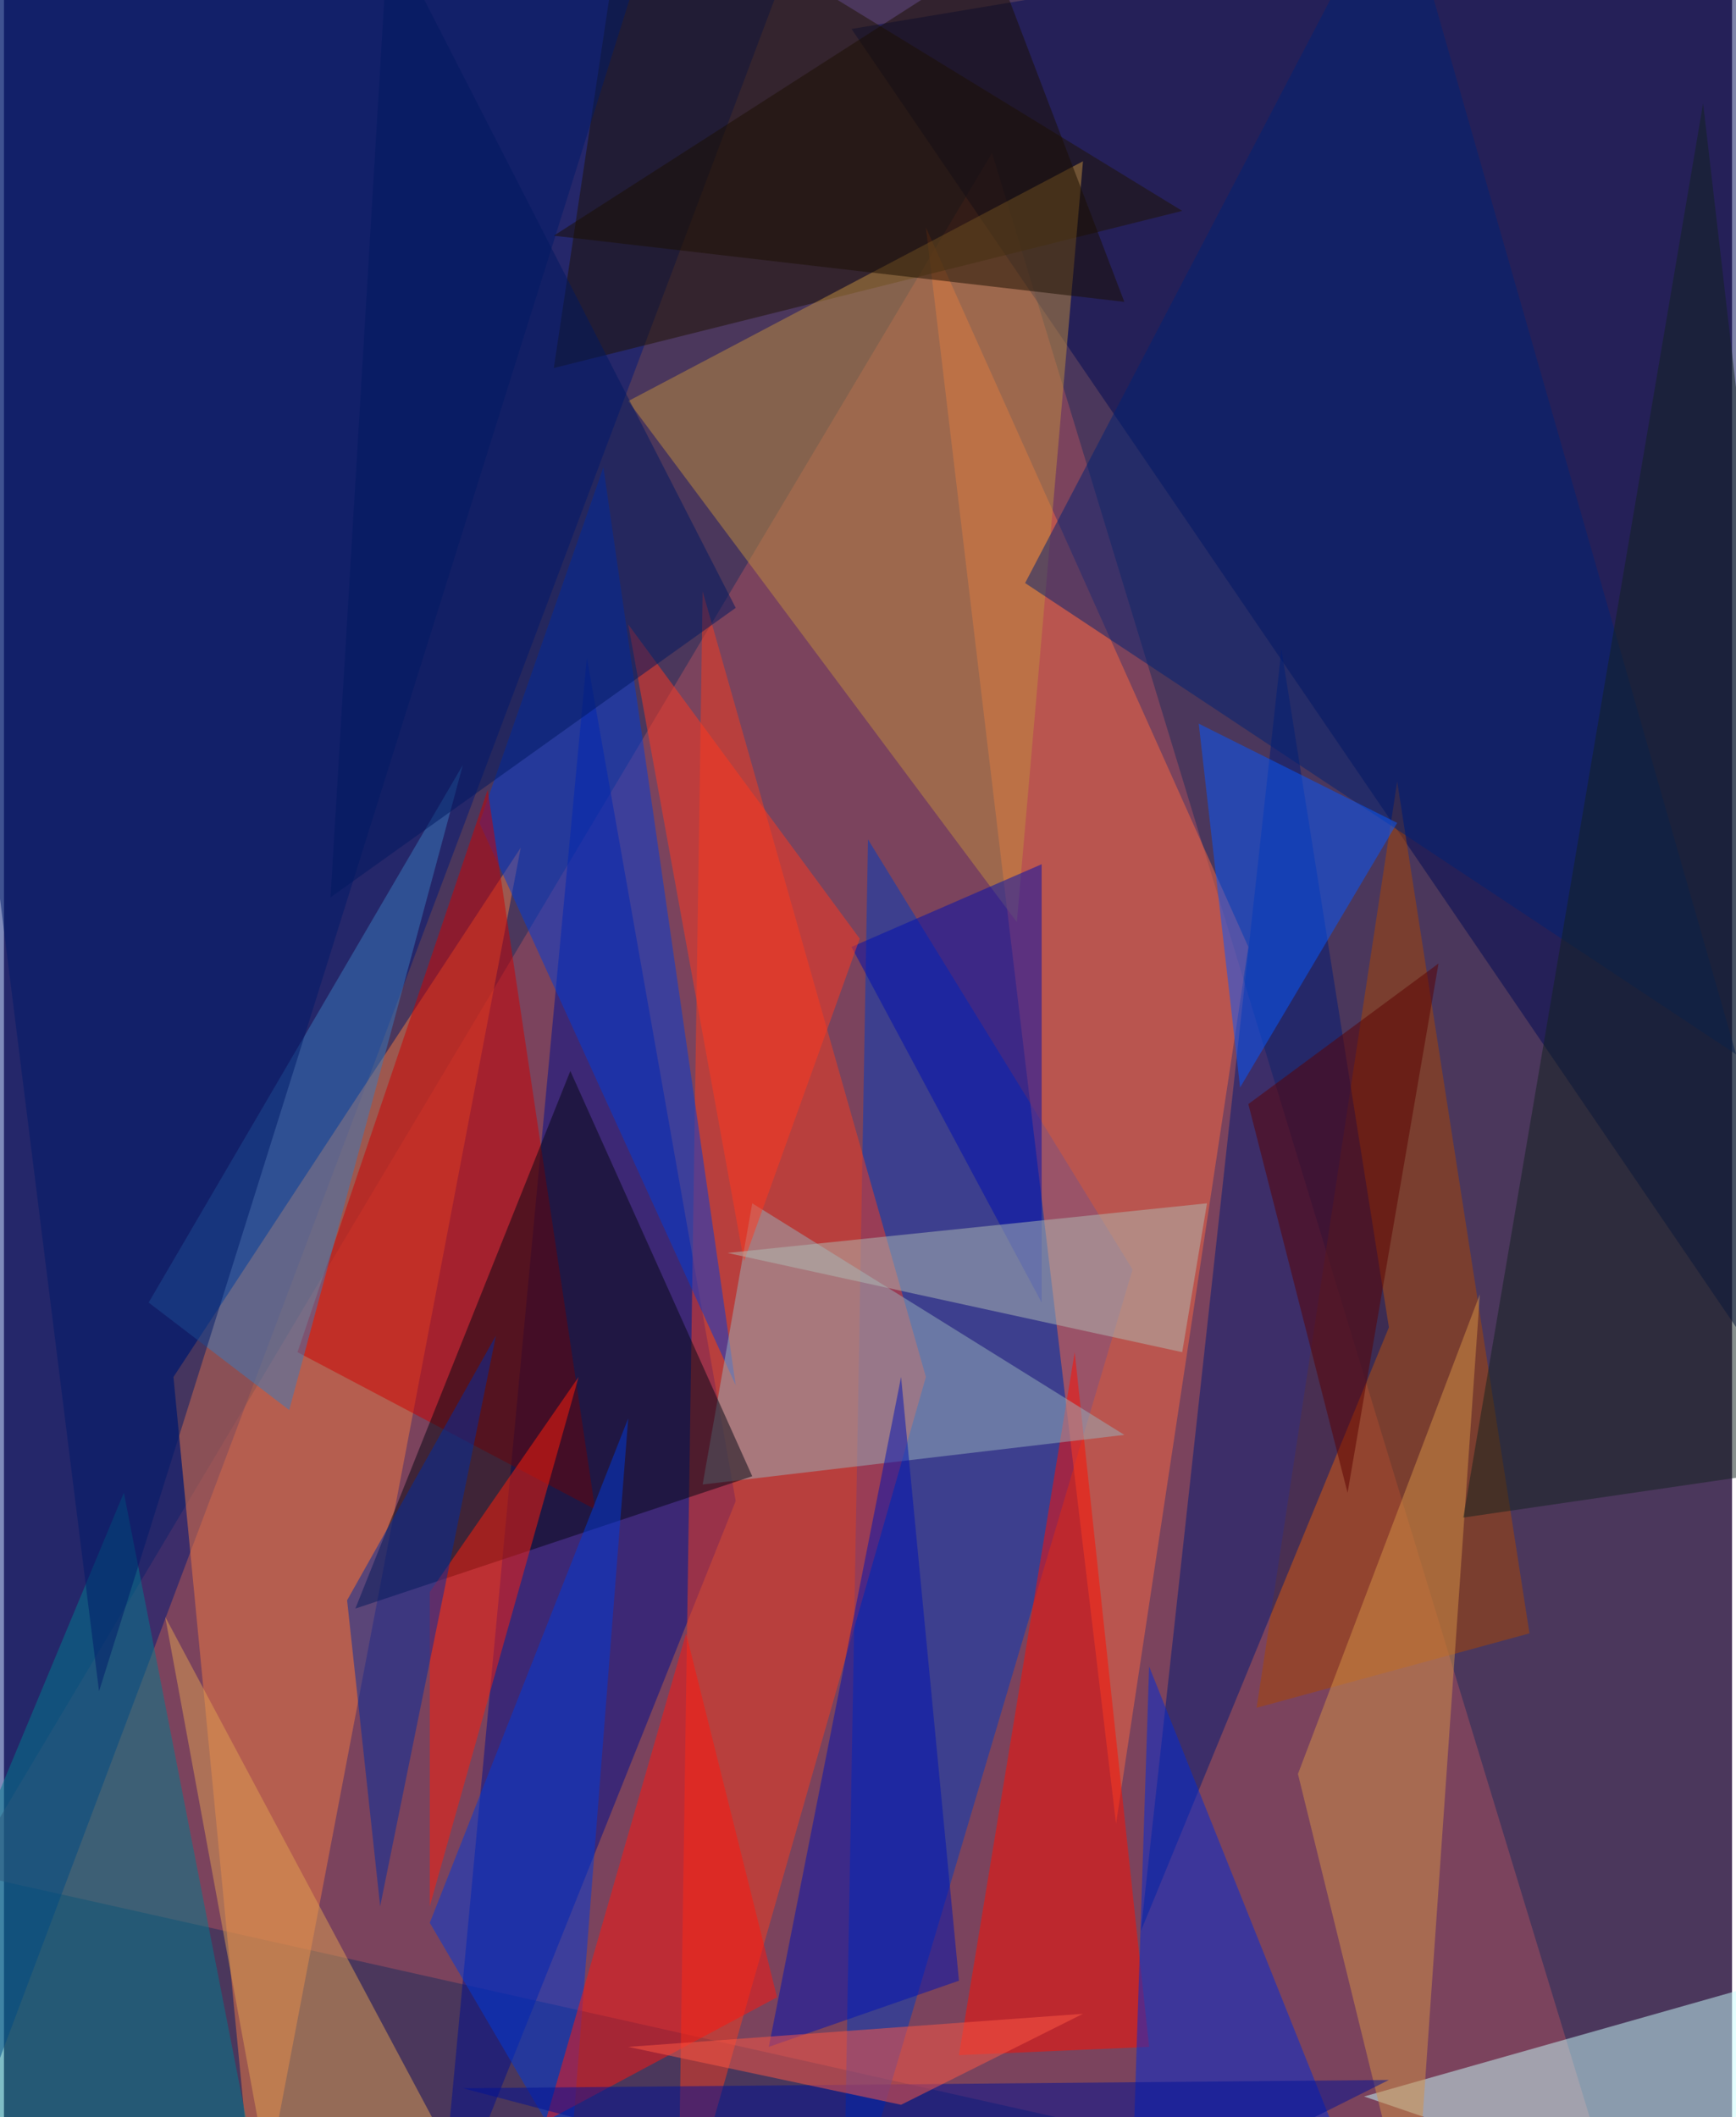 <svg xmlns="http://www.w3.org/2000/svg" width="228" height="278" viewBox="0 0 836 1024"><path fill="#4b375c" d="M0 0h836v1024H0z"/><g fill-opacity=".502"><path fill="#ab505e" d="M786 1086L-18 906 478 74z"/><path fill="#001878" d="M-18-62l408 16-420 1116z"/><path fill="#000a54" d="M410 14l488 716-32-792z"/><path fill="#000e8e" d="M282 318l-72 768 144-360z"/><path fill="#003cc0" d="M418 406l128 208-140 472z"/><path fill="#f86843" d="M446 110l92 772 64-424z"/><path fill="#ef7b42" d="M250 410L82 666l40 416z"/><path fill="#f63d1f" d="M446 666l-120 420 12-800z"/><path fill="#ff0e00" d="M518 654l36 336-92 4z"/><path fill="#1e1200" d="M570 102l-304 76 36-240z"/><path fill="#bf8e3e" d="M302 194l188 252 32-368z"/><path fill="#003cd8" d="M230 398l60-172 64 444z"/><path fill="#c9fffd" d="M822 1070l-164-56 240-68z"/><path fill="#aa4703" d="M674 378l64 412-132 36z"/><path fill="#001b77" d="M670 642L550 934l68-620z"/><path fill="#cd0000" d="M234 382l-92 272 144 76z"/><path fill="#007c8e" d="M126 1070l-188-60L58 722z"/><path fill="#98b2bb" d="M338 718l204-24-180-112z"/><path fill="#000fb0" d="M502 418l-92 40 92 172z"/><path fill="#050713" d="M170 778l104-260 88 196z"/><path fill="#002bd8" d="M658 1066L554 806l-8 244z"/><path fill="#002274" d="M674-62L494 282l344 228z"/><path fill="#0758ff" d="M674 398l-96-48 20 176z"/><path fill="#003ada" d="M206 930l96-244-28 360z"/><path fill="#ff160e" d="M374 966l-44-176-68 236z"/><path fill="#3b7bbb" d="M222 370L70 630l68 52z"/><path fill="#0012b3" d="M370 990l92-32-28-292z"/><path fill="#d49146" d="M626 858l88-232-32 460z"/><path fill="#df9f52" d="M134 1086l104-4L78 782z"/><path fill="#001a68" d="M322-62L-62-46 46 818z"/><path fill="#ff391e" d="M302 302l112 152-56 156z"/><path fill="#ff1e0a" d="M206 922l72-256-72 104z"/><path fill="#5b0000" d="M602 534l48 188 44-256z"/><path fill="#002ca2" d="M166 774l72-128-56 276z"/><path fill="#12221e" d="M822 50L706 734l192-28z"/><path fill="#001861" d="M354 294L186-34l-28 468z"/><path fill="#b0bcb4" d="M582 582l-12 72-220-48z"/><path fill="#1b0f00" d="M478-22L266 114l276 32z"/><path fill="#001195" d="M510 1086l160-80-448 4z"/><path fill="#ff5945" d="M302 990l220-16-88 44z"/></g></svg>